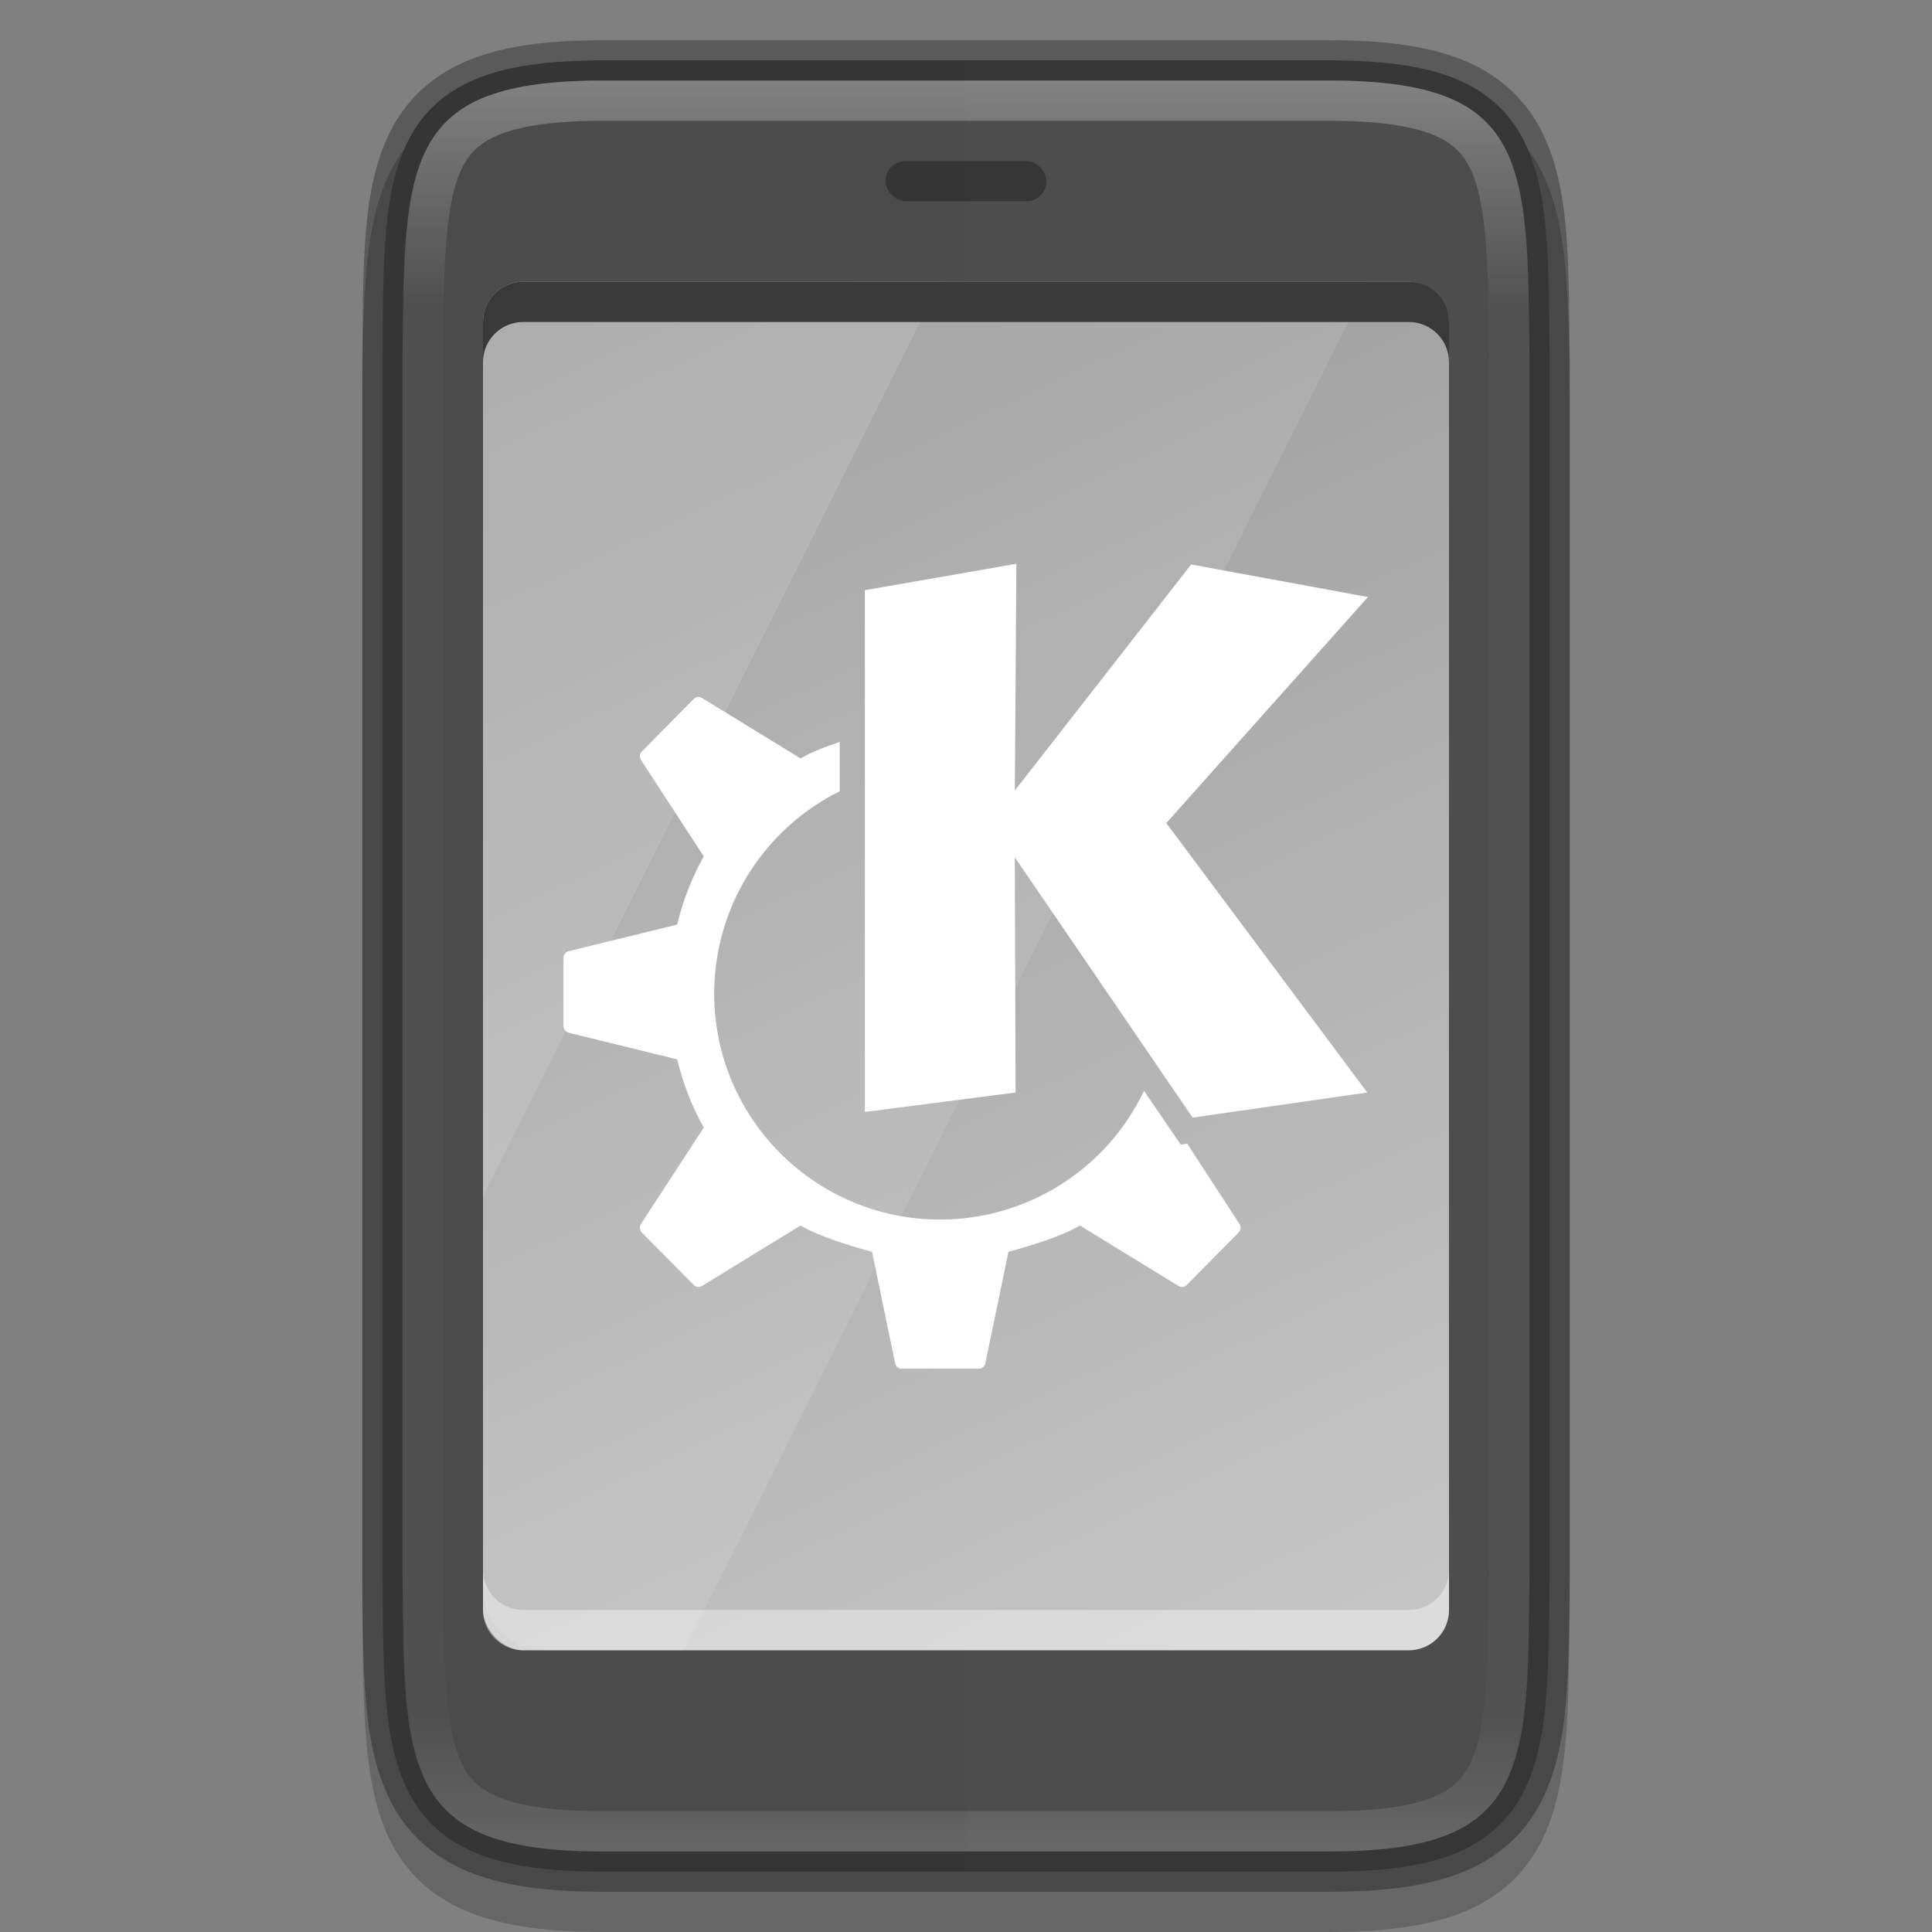 <svg width="48" height="48" version="1" xmlns="http://www.w3.org/2000/svg" xmlns:xlink="http://www.w3.org/1999/xlink">
 <rect width="100%" height="100%" fill="#808080" stroke="none"/>
 <defs>
  <linearGradient id="linearGradient920" x1="366" x2="322" y1="84" y2="84" gradientUnits="userSpaceOnUse">
   <stop stop-color="#fff" offset="0"/>
   <stop stop-color="#fff" stop-opacity=".098" offset=".125"/>
   <stop stop-color="#fff" stop-opacity=".098" offset=".925"/>
   <stop stop-color="#fff" stop-opacity=".498" offset="1"/>
  </linearGradient>
  <clipPath id="clipPath892">
   <path d="m366 93c0 5-1.956 4.942-7 5h-30c-5.043-0.058-7 0-7-5v-18c0-5 1.956-4.942 7-5h30c5.043 0.058 7 0 7 5z" color="#000000" fill="#cdcdcd"/>
  </clipPath>
  <linearGradient id="linearGradient13871" x1="336" x2="352" y1="67" y2="101" gradientTransform="translate(-320,-60)" gradientUnits="userSpaceOnUse">
   <stop stop-color="#9a9a9a" offset="0"/>
   <stop stop-color="#c5c5c5" offset="1"/>
  </linearGradient>
 </defs>
 <path d="m33 3c5 0 4.942 1.956 5 7v30c-0.058 5.043 0 7-5 7h-18c-5 0-4.942-1.956-5-7v-30c0.058-5.043 0-7 5-7z" color="#000000" fill="none" opacity=".2" stroke="#000" stroke-width="2"/>
 <path d="m38.5 39.006c-0.029 2.519 0.015 4.314-0.709 5.627-0.362 0.656-0.944 1.155-1.732 1.451s-1.776 0.416-3.059 0.416h-18c-1.283 0-2.271-0.12-3.059-0.416s-1.37-0.795-1.732-1.451c-0.724-1.312-0.68-3.108-0.709-5.627v-4e-3 -30.004-4e-3c0.029-2.519-0.015-4.314 0.709-5.627 0.362-0.656 0.944-1.155 1.732-1.451 0.788-0.295 1.776-0.416 3.059-0.416h18c1.283 0 2.271 0.12 3.059 0.416s1.37 0.795 1.732 1.451c0.724 1.312 0.68 3.108 0.709 5.627v4e-3 30.004z" color="#000000" fill="#4d4d4d"/>
 <path d="m15 1.5c-1.283 0-2.271 0.121-3.059 0.416-0.788 0.296-1.37 0.795-1.732 1.451-0.724 1.312-0.68 3.108-0.709 5.627v0.004 30.004 0.004c0.029 2.519-0.015 4.314 0.709 5.627 0.362 0.656 0.944 1.155 1.732 1.451s1.776 0.416 3.059 0.416h9v-45z" color="#000000" opacity=".03"/>
 <path d="m9.5 39.006c0.029 2.519-0.015 4.314 0.709 5.627 0.362 0.656 0.944 1.155 1.732 1.451 0.788 0.296 1.776 0.416 3.059 0.416h18c1.283 0 2.271-0.12 3.059-0.416s1.37-0.795 1.732-1.451c0.724-1.312 0.68-3.108 0.709-5.627v-4e-3 -30.004-4e-3c-0.029-2.519 0.015-4.314-0.709-5.627-0.362-0.656-0.944-1.155-1.732-1.451-0.788-0.295-1.776-0.416-3.059-0.416h-18c-1.283 0-2.271 0.12-3.059 0.416-0.788 0.296-1.37 0.795-1.732 1.451-0.724 1.312-0.68 3.108-0.709 5.627v4e-3 30.004z" color="#000000" fill="none" opacity=".3" stroke="#000"/>
 <path transform="rotate(-90 154 214)" d="m366 93c0 5-1.956 4.942-7 5h-30c-5.043-0.058-7 0-7-5v-18c0-5 1.956-4.942 7-5h30c5.043 0.058 7 0 7 5z" clip-path="url(#clipPath892)" color="#000000" fill="none" opacity=".3" stroke="url(#linearGradient920)" stroke-width="2"/>
 <rect x="12" y="7" width="24" height="34" rx="1" ry="1" enable-background="new" fill="url(#linearGradient13871)"/>
 <rect x="22" y="4" width="4" height="1" rx=".5" ry=".5" enable-background="new" opacity=".3"/>
 <path d="m23.364 7-11.364 22.727v9.728c0 0.856 0.689 1.545 1.546 1.545h3.454l17-34z" enable-background="new" fill="#fff" opacity=".1"/>
 <path d="m13 7c-0.554 0-1 0.446-1 1v21.727l11.363-22.727z" enable-background="new" fill="#fff" opacity=".2"/>
 <path d="m13 7c-0.554 0-1 0.446-1 1v1c0-0.554 0.446-1 1-1h22c0.554 0 1 0.446 1 1v-1c0-0.554-0.446-1-1-1z" enable-background="new" fill="#393939"/>
 <path d="m12 39v1c0 0.554 0.446 1 1 1h22c0.554 0 1-0.446 1-1v-1c0 0.554-0.446 1-1 1h-22c-0.554 0-1-0.446-1-1z" enable-background="new" fill="#fff" opacity=".4"/>
 <path d="m25.252 14.007-3.764 0.656v12.963l3.744-0.483-0.019-5.843 4.417 6.467 4.339-0.624-4.992-6.694 5.009-5.616-4.392-0.809-4.38 5.616zm-7.915 3.31c-0.036 0.003-0.07 0.019-0.098 0.046l-1.292 1.306c-0.056 0.057-0.065 0.145-0.022 0.212l1.56 2.396c-0.294 0.522-0.517 1.095-0.661 1.694l-2.693 0.661c-0.075 0.018-0.132 0.086-0.132 0.163v1.701c0 0.077 0.057 0.145 0.132 0.163l2.693 0.661c0.144 0.599 0.366 1.172 0.661 1.694l-1.56 2.396c-0.043 0.067-0.034 0.156 0.022 0.212l1.292 1.306c0.054 0.055 0.139 0.059 0.205 0.019l2.445-1.499c0.48 0.279 1.23 0.504 1.777 0.653l0.573 2.767c0.016 0.08 0.079 0.137 0.158 0.137h1.926c0.079 0 0.143-0.057 0.158-0.137l0.573-2.767c0.547-0.149 1.297-0.374 1.777-0.653l2.445 1.499c0.066 0.04 0.15 0.035 0.205-0.019l1.292-1.306c0.056-0.057 0.065-0.145 0.022-0.212l-1.299-1.996-0.161 0.024-0.912-1.336c-0.931 1.952-2.9 3.196-5.063 3.198-3.102 0-5.616-2.514-5.616-5.616 2e-3 -2.132 1.21-4.079 3.12-5.026v-1.226c-0.356 0.119-0.706 0.253-0.975 0.41l-2.445-1.499c-0.033-0.02-0.071-0.03-0.107-0.027z" enable-background="new" fill="#fff"/>
</svg>
